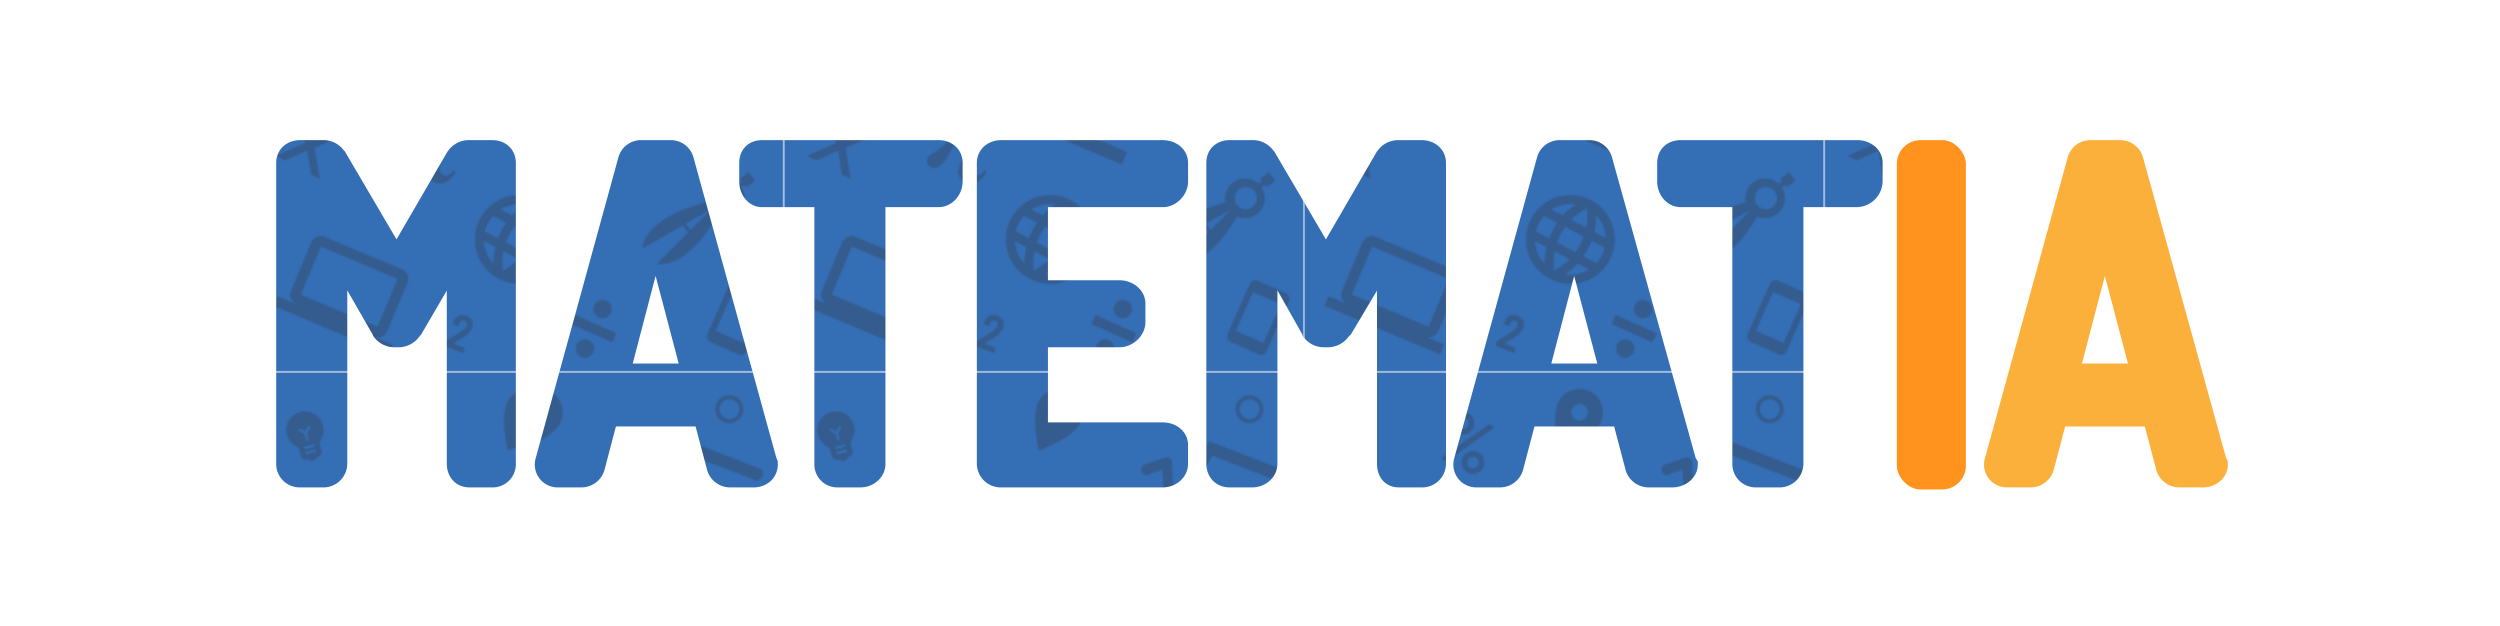 <svg id="8c758f41-d432-44b2-9e30-a6f04ec8d99b" data-name="85503825-e6e6-44d3-b734-e4e2be02e176" xmlns="http://www.w3.org/2000/svg" xmlns:xlink="http://www.w3.org/1999/xlink" viewBox="0 0 1231 308"><defs><style>.d3cbd0ea-3870-4798-810c-16514e4f8cd1{fill:none;}.da3f98e6-c14a-4780-90f2-f28a0a77269c{fill:#346eb5;}.\37 98932e2-eae5-45c7-ac6f-a952372b0ff3,.cefcd93e-7d67-4400-8dfa-c3d08ad82b7b{opacity:0.3;mix-blend-mode:multiply;}.cefcd93e-7d67-4400-8dfa-c3d08ad82b7b,.d56f0300-3390-43cf-a9f4-7b66528c573e{fill:#333;}.\35 4ef7ab6-2ed4-4cc7-aae5-de55c991ba83{fill:#fff;}.c1e35056-3470-4897-8105-f124e530dd45{fill:url(#3cd86cae-beae-4cad-ab18-64835fd2d54f);}.\36 1c46bdf-bb97-45dd-850c-3cccf70526cb{fill:url(#debaa5eb-410f-464a-a452-1cc698585f25);}.\32 020efc3-e846-424f-92b1-6e307bd0542e{fill:#ff931e;}.\32 ffffb9a-3934-4a8b-887b-9c15a1b26eb5{fill:#fbb03b;}</style><pattern id="3cd86cae-beae-4cad-ab18-64835fd2d54f" data-name="New Pattern Swatch 2" width="336.29" height="336.29" patternTransform="translate(124.89 183.52) scale(0.76)" patternUnits="userSpaceOnUse" viewBox="0 0 336.29 336.29"><rect class="d3cbd0ea-3870-4798-810c-16514e4f8cd1" width="336.29" height="336.29"/><rect class="da3f98e6-c14a-4780-90f2-f28a0a77269c" width="336.29" height="336.29"/><g class="798932e2-eae5-45c7-ac6f-a952372b0ff3"><path class="d56f0300-3390-43cf-a9f4-7b66528c573e" d="M192.19,120.61l-15.2-7a0.38,0.38,0,0,1-.21-0.57l7.11-15.5a1,1,0,0,0-.53-1.42l-3.8-1.74a1,1,0,0,0-1.42.53L171,110.43a0.38,0.38,0,0,1-.57.21l-15.2-7a1,1,0,0,0-1.42.53l-1.7,3.7a1,1,0,0,0,.53,1.42l15.2,7a0.38,0.38,0,0,1,.21.57L161.15,132a1,1,0,0,0,.53,1.42l3.8,1.74a1,1,0,0,0,1.42-.53l6.93-15.11a0.38,0.38,0,0,1,.57-0.21l15.2,7a1,1,0,0,0,1.42-.53l1.7-3.7A1,1,0,0,0,192.19,120.61Z"/></g><path class="cefcd93e-7d67-4400-8dfa-c3d08ad82b7b" d="M141.47,303.44a6.17,6.17,0,0,0-3.54-3.33,6.27,6.27,0,0,0-4.78-.15,6,6,0,0,0-3.36,3.36l-0.47,1.15A1.1,1.1,0,0,0,130,306l1.47,0.6a1.1,1.1,0,0,0,1.49-.63l0.4-1a2.69,2.69,0,0,1,1.33-1.58,2.22,2.22,0,0,1,1.87,0,2.36,2.36,0,0,1,1.41,1.33,2.72,2.72,0,0,1-.11,2.09c-0.46,1.14-1.82,2.45-4,3.91-3.29,2.11-6.28,4-8.91,5.59l-0.08.06a1.64,1.64,0,0,0-.52.67l-0.51,1.25a1.1,1.1,0,0,0,.63,1.49l10.08,4.11a1.21,1.21,0,0,0,.55.09,1.11,1.11,0,0,0,.94-0.72l0.49-1.19a1.11,1.11,0,0,0-.63-1.49L129.39,318c3.12-1.92,5.46-3.38,7-4.36,2.64-1.74,4.29-3.49,5-5.32A6.13,6.13,0,0,0,141.47,303.44Z"/><g class="798932e2-eae5-45c7-ac6f-a952372b0ff3"><path class="d56f0300-3390-43cf-a9f4-7b66528c573e" d="M15.65,197l4.15,2.22a1.3,1.3,0,0,0,1.09.07l13.49-6.11a0.3,0.3,0,0,1,.44.23l2.38,14.62a1.3,1.3,0,0,0,.66.86l4,2.15q0.66,0.35.84,0a0.84,0.84,0,0,0,0-.42l-3.3-19a0.46,0.46,0,0,1,.18-0.34l17.67-7.79a0.43,0.43,0,0,0,.33-0.44,0.79,0.79,0,0,0-.48-0.51L53,180.33a1.3,1.3,0,0,0-1.09-.07l-13.39,6.1a0.4,0.4,0,0,1-.25-0.06,0.4,0.4,0,0,1-.19-0.17l-2.41-14.56a1.31,1.31,0,0,0-.66-0.86l-4.08-2.19q-0.66-.35-0.84,0a0.82,0.82,0,0,0,0,.42l3.3,19a0.26,0.26,0,0,1-.18.34l-17.67,7.79a0.43,0.43,0,0,0-.33.44A0.78,0.78,0,0,0,15.65,197Z"/></g><g class="798932e2-eae5-45c7-ac6f-a952372b0ff3"><path class="d56f0300-3390-43cf-a9f4-7b66528c573e" d="M183.4,187.2l33.88,14.36a1.24,1.24,0,0,0,1.84-.74l2.3-5.43a1.24,1.24,0,0,0-.74-1.84L186.8,179.18a1.24,1.24,0,0,0-1.84.74l-2.3,5.43A1.24,1.24,0,0,0,183.4,187.2Z"/></g><g class="798932e2-eae5-45c7-ac6f-a952372b0ff3"><path class="d56f0300-3390-43cf-a9f4-7b66528c573e" d="M199.82,305.89l24.62,11a0.91,0.91,0,0,0,1.36-.52l1.76-3.95a0.91,0.91,0,0,0-.52-1.36l-24.62-11a0.91,0.91,0,0,0-1.36.52l-1.76,3.95A0.91,0.91,0,0,0,199.82,305.89Z"/><circle class="d56f0300-3390-43cf-a9f4-7b66528c573e" cx="219.12" cy="295.79" r="5.9" transform="translate(-101.64 115.19) rotate(-24.09)"/><circle class="d56f0300-3390-43cf-a9f4-7b66528c573e" cx="207.67" cy="321.38" r="5.9" transform="translate(-113.08 112.74) rotate(-24.09)"/></g><path class="cefcd93e-7d67-4400-8dfa-c3d08ad82b7b" d="M242.61,56.46L232.48,59.8s-3.85,4.66,1.83,6.7l10.39-4,2.13,28.75s0.88,5.07,4.94,1.91,25.35-39.42,25.35-39.42l42,16.25s6-2.42,2.87-7.41L275,44.39,252.24,81.33l-1.33-23.44A3.23,3.23,0,0,0,246.6,55Z"/><path class="cefcd93e-7d67-4400-8dfa-c3d08ad82b7b" d="M29.15,136l33-55.88,48.72,36.68Zm37-40L46.8,124l43.29-10.75Z"/><g class="798932e2-eae5-45c7-ac6f-a952372b0ff3"><path class="d56f0300-3390-43cf-a9f4-7b66528c573e" d="M306.06,234.18a12.8,12.8,0,1,1,2.37-18A12.8,12.8,0,0,1,306.06,234.18Zm-2.88-4.58A7.25,7.25,0,1,0,293,228.25,7.25,7.25,0,0,0,303.18,229.6Z"/><polygon class="d56f0300-3390-43cf-a9f4-7b66528c573e" points="308.61 217.11 306.86 214.83 311.77 211.07 313.51 213.35 308.61 217.11"/><path class="d56f0300-3390-43cf-a9f4-7b66528c573e" d="M288.11,231.81L245,256.4s-0.86-18.53,40.79-29.87Z"/><path class="d56f0300-3390-43cf-a9f4-7b66528c573e" d="M289.42,231.1l-35,35.23s17.67,5.64,39.45-31.63Z"/><polygon class="d56f0300-3390-43cf-a9f4-7b66528c573e" points="276 248.22 269.15 239.29 270.9 237.94 277.75 246.88 276 248.22"/><polygon class="d56f0300-3390-43cf-a9f4-7b66528c573e" points="312.32 216.89 308.11 211.4 313.72 207.11 317.93 212.6 312.32 216.89"/></g><path class="cefcd93e-7d67-4400-8dfa-c3d08ad82b7b" d="M197.56,264a28.72,28.72,0,1,1-12.13-38.78A28.74,28.74,0,0,1,197.56,264Zm-8.77-29.11a44.94,44.94,0,0,1-1.24,10.9l7.5,3.93A23.06,23.06,0,0,0,188.79,234.9ZM172.59,238l9.72,5.09a40.46,40.46,0,0,0,.42-12.62A40.46,40.46,0,0,0,172.59,238Zm-14.23,12a41.23,41.23,0,0,1,5.33-10.17l-8.6-4.51a22.47,22.47,0,0,0-5.33,10.17Zm-2.91,16.5a44.94,44.94,0,0,1,1.24-10.9l-7.5-3.93A22.94,22.94,0,0,0,155.45,266.46ZM175.61,228a22.94,22.94,0,0,0-15.76,3.28l7.5,3.93A44.94,44.94,0,0,1,175.61,228Zm-4,35.41-9.72-5.09a40.46,40.46,0,0,0-.42,12.62A40.46,40.46,0,0,0,171.64,263.4Zm6.83-9.39a41.89,41.89,0,0,0,2.26-5.3l-11.9-6.24a36.13,36.13,0,0,0-5.33,10.17l11.9,6.24A42.26,42.26,0,0,0,178.48,254Zm5.91,16.07-7.5-3.93a44.94,44.94,0,0,1-8.26,7.22A23.06,23.06,0,0,0,184.39,270.08Zm4.75-4a22.47,22.47,0,0,0,5.33-10.17l-8.6-4.51a41.23,41.23,0,0,1-5.33,10.17Z"/><path class="cefcd93e-7d67-4400-8dfa-c3d08ad82b7b" d="M326.66,290.61l-14.38,32.47a4,4,0,0,1-5.2,2l-18-8a3.94,3.94,0,0,1-2-5.2l14.38-32.47a3.94,3.94,0,0,1,5.19-2l18,8A3.94,3.94,0,0,1,326.66,290.61Zm-5.2,2-18-8-11.18,25.25,18,8Z"/><path class="cefcd93e-7d67-4400-8dfa-c3d08ad82b7b" d="M90.13,318.75L87.52,325,12.84,293.65l2.61-6.22,12.45,5.22a6.77,6.77,0,0,1-3.61-8.83L37.34,252.7a6.77,6.77,0,0,1,8.83-3.61L96,270a6.77,6.77,0,0,1,3.61,8.83l-13.08,31.1a6.74,6.74,0,0,1-8.8,3.63ZM30.51,286.42l49.79,20.88,13.05-31.12L43.56,255.31Z"/><g class="798932e2-eae5-45c7-ac6f-a952372b0ff3"><path class="d56f0300-3390-43cf-a9f4-7b66528c573e" d="M298,141.89l-17.36,37.49a6.64,6.64,0,0,1-8.7,3.56l-23.21-10.75a6.64,6.64,0,0,1-2.91-8.93l17.36-37.49a6.64,6.64,0,0,1,8.7-3.56L295.1,133A6.64,6.64,0,0,1,298,141.89Zm-30.9,31.22-7.74-3.58-1,2.08,7.74,3.58Zm27.52-32.78-28-13-15.43,33.32,28,13Z"/></g><path class="cefcd93e-7d67-4400-8dfa-c3d08ad82b7b" d="M191.38,32.86c-5.39,10-26.66,17.55-26.66,17.55s-5.36-21.93,0-31.92A15.13,15.13,0,0,1,191.38,32.86Zm-8.56-4.62a5.4,5.4,0,1,0-7.32,2.19A5.41,5.41,0,0,0,182.82,28.24Z"/><g class="798932e2-eae5-45c7-ac6f-a952372b0ff3"><path class="d56f0300-3390-43cf-a9f4-7b66528c573e" d="M44.84,34a12,12,0,0,1-1.57,9.75,3.34,3.34,0,0,0-.41,2.71l1,3.84a3.45,3.45,0,0,1-2.42,4.22L41,54.6a3.41,3.41,0,0,1-5.71,1.55l-0.47.13a3.45,3.45,0,0,1-4.22-2.42l-1-3.84a3.35,3.35,0,0,0-1.76-2.14,12,12,0,0,1,0-21.53,11.56,11.56,0,0,1,2.26-.86A12,12,0,0,1,44.84,34ZM40.13,49.5l-6.64,1.8L33.94,53l6.64-1.8Zm-0.9-3.32L32.59,48,33,49.64l6.64-1.8ZM36.9,35.38l-1.5-.86-2,3.42L30,36l-0.86,1.5L33,39.68,34.18,44l1.66-.45-1.17-4.3Z"/></g><g class="798932e2-eae5-45c7-ac6f-a952372b0ff3"><path class="d56f0300-3390-43cf-a9f4-7b66528c573e" d="M116.3,57.61a7.13,7.13,0,0,1-.71,3.71,7.34,7.34,0,0,1-2.5,2.91,7.26,7.26,0,0,1-3.56,1.25l-0.56,0a7.13,7.13,0,0,1-3.15-.73,7.25,7.25,0,0,1-4.1-6.07,7.33,7.33,0,0,1,.74-3.76,7.12,7.12,0,0,1,2.48-2.85,7.32,7.32,0,0,1,3.55-1.22,7.21,7.21,0,0,1,3.75.73,7.14,7.14,0,0,1,2.85,2.48h0A7.33,7.33,0,0,1,116.3,57.61Zm-4,2.11h0a3.61,3.61,0,0,0,.22-2.85,3.45,3.45,0,0,0-1.85-2.09,3.62,3.62,0,0,0-1.6-.39,3.69,3.69,0,0,0-1.21.21,3.57,3.57,0,0,0-2.13,1.92,3.75,3.75,0,0,0-.24,2.92,3.46,3.46,0,0,0,1.88,2.12,3.37,3.37,0,0,0,2.79.13A3.77,3.77,0,0,0,112.31,59.72Z"/><path class="d56f0300-3390-43cf-a9f4-7b66528c573e" d="M95.23,33.23a7.42,7.42,0,0,1,3.23-6.64A7.32,7.32,0,0,1,102,25.37a7.22,7.22,0,0,1,3.75.73,7.13,7.13,0,0,1,2.85,2.48,7.33,7.33,0,0,1,1.22,3.55,7.42,7.42,0,0,1-3.23,6.64A7.31,7.31,0,0,1,103.05,40l-0.56,0a7.12,7.12,0,0,1-3.15-.73,7.21,7.21,0,0,1-2.89-2.5A7.3,7.3,0,0,1,95.23,33.23ZM99,33.93a3.54,3.54,0,0,0,1.86,2.15,3.41,3.41,0,0,0,2.79.15A3.94,3.94,0,0,0,106,31.4a3.42,3.42,0,0,0-1.84-2.11,3.58,3.58,0,0,0-1.58-.39A3.75,3.75,0,0,0,99.24,31h0A3.72,3.72,0,0,0,99,33.93Z"/><path class="d56f0300-3390-43cf-a9f4-7b66528c573e" d="M122.28,35.14a1.15,1.15,0,0,0-.66-0.85l-1.33-.65a1.3,1.3,0,0,0-1.44.13L89.64,54.53a1.09,1.09,0,0,0-.51,1.09,1.15,1.15,0,0,0,.66.86l1.33,0.65a1.48,1.48,0,0,0,.65.16A1.24,1.24,0,0,0,92.55,57l29.22-20.76A1.09,1.09,0,0,0,122.28,35.14Z"/></g><path class="cefcd93e-7d67-4400-8dfa-c3d08ad82b7b" d="M310.22,23.65a9,9,0,1,1-9-9A9,9,0,0,1,310.22,23.65Zm-2.51,0a6.45,6.45,0,1,0-6.45,6.45A6.45,6.45,0,0,0,307.71,23.65Z"/><g id="8b9113fe-24ee-499a-be02-6fb91fcb5967" data-name="O2GW8N" class="798932e2-eae5-45c7-ac6f-a952372b0ff3"><path class="d56f0300-3390-43cf-a9f4-7b66528c573e" d="M125.39,179.83L117,176.16l-2.34,4.26c-2.92,5.28-5.79,10.6-8.79,15.84a22.72,22.72,0,0,1-5.47,6.91,4.93,4.93,0,0,1-7.85-2A4.38,4.38,0,0,1,94.21,196c1.73-1.15,3.57-2.15,5.3-3.31a31.33,31.33,0,0,0,9.21-9.64c1.56-2.5,2.88-5.16,4.31-7.74,0.25-.45.27-0.8-0.31-1a39.36,39.36,0,0,0-3.72-1.47,7.61,7.61,0,0,0-7,1.59c-0.19.15-.39,0.31-0.59,0.45-1.1.78-1.1,0.78-2.4-.11,2-1.94,3.95-3.9,6-5.76a6,6,0,0,1,5-1.45,14.19,14.19,0,0,1,3.28.66c4,1.47,7.94,2.94,11.83,4.59,5.48,2.31,10.89,4.78,16.33,7.18,0.25,0.11.49,0.25,0.83,0.41l-2.52,5.79-9.06-3.95c-0.64,1.3-1.2,2.55-1.84,3.74-2,3.79-4.18,7.51-6.09,11.35a27.62,27.62,0,0,0-2.32,6.37,4.49,4.49,0,0,0,6.13,5.16,9.72,9.72,0,0,0,2.49-2.15,4,4,0,0,0,.52-0.81L131,206.5c-0.5.82-.93,1.64-1.45,2.38a13.77,13.77,0,0,1-5.09,4.56,8.19,8.19,0,0,1-9.32-1.24,7.33,7.33,0,0,1-2-8.59,68.23,68.23,0,0,1,3.79-8c2.64-5,5.4-9.89,8.11-14.83C125.12,180.51,125.23,180.21,125.39,179.83Z"/></g></pattern><pattern id="debaa5eb-410f-464a-a452-1cc698585f25" data-name="New Pattern Swatch 2" width="336.29" height="336.29" patternTransform="translate(130.21 183.52) scale(0.76)" patternUnits="userSpaceOnUse" viewBox="0 0 336.29 336.29"><rect class="d3cbd0ea-3870-4798-810c-16514e4f8cd1" width="336.29" height="336.29"/><rect class="da3f98e6-c14a-4780-90f2-f28a0a77269c" width="336.29" height="336.29"/><g class="798932e2-eae5-45c7-ac6f-a952372b0ff3"><path class="d56f0300-3390-43cf-a9f4-7b66528c573e" d="M192.19,120.61l-15.2-7a0.38,0.38,0,0,1-.21-0.57l7.11-15.5a1,1,0,0,0-.53-1.42l-3.8-1.74a1,1,0,0,0-1.42.53L171,110.43a0.38,0.38,0,0,1-.57.21l-15.2-7a1,1,0,0,0-1.42.53l-1.7,3.7a1,1,0,0,0,.53,1.42l15.2,7a0.38,0.38,0,0,1,.21.57L161.15,132a1,1,0,0,0,.53,1.42l3.8,1.74a1,1,0,0,0,1.42-.53l6.93-15.11a0.38,0.38,0,0,1,.57-0.21l15.2,7a1,1,0,0,0,1.42-.53l1.7-3.7A1,1,0,0,0,192.19,120.61Z"/></g><path class="cefcd93e-7d67-4400-8dfa-c3d08ad82b7b" d="M141.47,303.44a6.17,6.17,0,0,0-3.54-3.33,6.27,6.27,0,0,0-4.78-.15,6,6,0,0,0-3.36,3.36l-0.47,1.15A1.1,1.1,0,0,0,130,306l1.47,0.6a1.1,1.1,0,0,0,1.49-.63l0.4-1a2.69,2.69,0,0,1,1.33-1.58,2.22,2.22,0,0,1,1.87,0,2.36,2.36,0,0,1,1.41,1.33,2.72,2.72,0,0,1-.11,2.09c-0.46,1.14-1.82,2.45-4,3.91-3.29,2.11-6.28,4-8.91,5.59l-0.08.06a1.64,1.64,0,0,0-.52.67l-0.51,1.25a1.1,1.1,0,0,0,.63,1.49l10.08,4.11a1.21,1.21,0,0,0,.55.09,1.11,1.11,0,0,0,.94-0.72l0.49-1.19a1.11,1.11,0,0,0-.63-1.49L129.39,318c3.12-1.92,5.46-3.38,7-4.36,2.64-1.74,4.29-3.49,5-5.32A6.13,6.13,0,0,0,141.47,303.44Z"/><g class="798932e2-eae5-45c7-ac6f-a952372b0ff3"><path class="d56f0300-3390-43cf-a9f4-7b66528c573e" d="M15.65,197l4.15,2.22a1.3,1.3,0,0,0,1.09.07l13.49-6.11a0.3,0.3,0,0,1,.44.23l2.38,14.62a1.3,1.3,0,0,0,.66.86l4,2.15q0.66,0.35.84,0a0.84,0.84,0,0,0,0-.42l-3.3-19a0.46,0.46,0,0,1,.18-0.34l17.67-7.79a0.43,0.43,0,0,0,.33-0.44,0.79,0.79,0,0,0-.48-0.51L53,180.33a1.3,1.3,0,0,0-1.09-.07l-13.39,6.1a0.4,0.4,0,0,1-.25-0.06,0.4,0.4,0,0,1-.19-0.17l-2.41-14.56a1.31,1.31,0,0,0-.66-0.86l-4.08-2.19q-0.66-.35-0.84,0a0.82,0.82,0,0,0,0,.42l3.3,19a0.26,0.26,0,0,1-.18.34l-17.67,7.79a0.43,0.43,0,0,0-.33.44A0.78,0.78,0,0,0,15.65,197Z"/></g><g class="798932e2-eae5-45c7-ac6f-a952372b0ff3"><path class="d56f0300-3390-43cf-a9f4-7b66528c573e" d="M183.4,187.2l33.88,14.36a1.24,1.24,0,0,0,1.84-.74l2.3-5.43a1.24,1.24,0,0,0-.74-1.84L186.8,179.18a1.24,1.24,0,0,0-1.84.74l-2.3,5.43A1.24,1.24,0,0,0,183.4,187.2Z"/></g><g class="798932e2-eae5-45c7-ac6f-a952372b0ff3"><path class="d56f0300-3390-43cf-a9f4-7b66528c573e" d="M199.82,305.89l24.62,11a0.91,0.91,0,0,0,1.36-.52l1.76-3.95a0.91,0.91,0,0,0-.52-1.36l-24.62-11a0.91,0.91,0,0,0-1.36.52l-1.76,3.95A0.91,0.91,0,0,0,199.82,305.89Z"/><circle class="d56f0300-3390-43cf-a9f4-7b66528c573e" cx="219.12" cy="295.79" r="5.9" transform="translate(-101.64 115.19) rotate(-24.09)"/><circle class="d56f0300-3390-43cf-a9f4-7b66528c573e" cx="207.67" cy="321.38" r="5.9" transform="translate(-113.08 112.74) rotate(-24.09)"/></g><path class="cefcd93e-7d67-4400-8dfa-c3d08ad82b7b" d="M242.61,56.46L232.48,59.8s-3.85,4.66,1.83,6.7l10.39-4,2.13,28.75s0.88,5.07,4.94,1.91,25.35-39.42,25.35-39.42l42,16.25s6-2.42,2.87-7.41L275,44.39,252.24,81.33l-1.33-23.44A3.23,3.23,0,0,0,246.6,55Z"/><path class="cefcd93e-7d67-4400-8dfa-c3d08ad82b7b" d="M29.15,136l33-55.88,48.72,36.68Zm37-40L46.8,124l43.29-10.75Z"/><g class="798932e2-eae5-45c7-ac6f-a952372b0ff3"><path class="d56f0300-3390-43cf-a9f4-7b66528c573e" d="M306.06,234.18a12.8,12.8,0,1,1,2.37-18A12.8,12.8,0,0,1,306.06,234.18Zm-2.88-4.58A7.25,7.25,0,1,0,293,228.25,7.25,7.25,0,0,0,303.18,229.6Z"/><polygon class="d56f0300-3390-43cf-a9f4-7b66528c573e" points="308.61 217.11 306.86 214.83 311.77 211.07 313.51 213.35 308.61 217.11"/><path class="d56f0300-3390-43cf-a9f4-7b66528c573e" d="M288.11,231.81L245,256.4s-0.86-18.53,40.79-29.87Z"/><path class="d56f0300-3390-43cf-a9f4-7b66528c573e" d="M289.42,231.1l-35,35.23s17.67,5.64,39.45-31.63Z"/><polygon class="d56f0300-3390-43cf-a9f4-7b66528c573e" points="276 248.22 269.15 239.29 270.9 237.94 277.75 246.88 276 248.22"/><polygon class="d56f0300-3390-43cf-a9f4-7b66528c573e" points="312.32 216.89 308.11 211.4 313.72 207.11 317.93 212.6 312.32 216.89"/></g><path class="cefcd93e-7d67-4400-8dfa-c3d08ad82b7b" d="M197.56,264a28.72,28.72,0,1,1-12.13-38.78A28.74,28.74,0,0,1,197.56,264Zm-8.77-29.11a44.94,44.94,0,0,1-1.24,10.9l7.5,3.93A23.06,23.06,0,0,0,188.79,234.9ZM172.59,238l9.72,5.09a40.46,40.46,0,0,0,.42-12.62A40.46,40.46,0,0,0,172.59,238Zm-14.23,12a41.23,41.23,0,0,1,5.33-10.17l-8.6-4.51a22.47,22.47,0,0,0-5.33,10.17Zm-2.91,16.5a44.94,44.94,0,0,1,1.24-10.9l-7.5-3.93A22.94,22.94,0,0,0,155.45,266.46ZM175.61,228a22.94,22.94,0,0,0-15.76,3.28l7.5,3.93A44.94,44.94,0,0,1,175.61,228Zm-4,35.41-9.72-5.09a40.46,40.46,0,0,0-.42,12.62A40.46,40.46,0,0,0,171.64,263.4Zm6.83-9.39a41.89,41.89,0,0,0,2.26-5.3l-11.9-6.24a36.13,36.13,0,0,0-5.33,10.17l11.9,6.24A42.26,42.26,0,0,0,178.48,254Zm5.91,16.07-7.5-3.93a44.94,44.94,0,0,1-8.26,7.22A23.06,23.06,0,0,0,184.39,270.08Zm4.75-4a22.47,22.47,0,0,0,5.33-10.17l-8.6-4.51a41.23,41.23,0,0,1-5.33,10.17Z"/><path class="cefcd93e-7d67-4400-8dfa-c3d08ad82b7b" d="M326.66,290.61l-14.38,32.47a4,4,0,0,1-5.2,2l-18-8a3.94,3.94,0,0,1-2-5.2l14.38-32.47a3.94,3.94,0,0,1,5.19-2l18,8A3.94,3.94,0,0,1,326.66,290.61Zm-5.2,2-18-8-11.18,25.25,18,8Z"/><path class="cefcd93e-7d67-4400-8dfa-c3d08ad82b7b" d="M90.13,318.75L87.52,325,12.84,293.65l2.61-6.22,12.45,5.22a6.77,6.77,0,0,1-3.61-8.83L37.34,252.7a6.77,6.77,0,0,1,8.83-3.61L96,270a6.77,6.77,0,0,1,3.61,8.83l-13.08,31.1a6.74,6.74,0,0,1-8.8,3.63ZM30.51,286.42l49.79,20.88,13.05-31.12L43.56,255.31Z"/><g class="798932e2-eae5-45c7-ac6f-a952372b0ff3"><path class="d56f0300-3390-43cf-a9f4-7b66528c573e" d="M298,141.89l-17.36,37.49a6.64,6.64,0,0,1-8.7,3.56l-23.21-10.75a6.64,6.64,0,0,1-2.91-8.93l17.36-37.49a6.64,6.64,0,0,1,8.7-3.56L295.1,133A6.64,6.64,0,0,1,298,141.89Zm-30.9,31.22-7.74-3.58-1,2.08,7.74,3.58Zm27.52-32.78-28-13-15.43,33.32,28,13Z"/></g><path class="cefcd93e-7d67-4400-8dfa-c3d08ad82b7b" d="M191.38,32.86c-5.39,10-26.66,17.55-26.66,17.55s-5.36-21.93,0-31.92A15.13,15.13,0,0,1,191.38,32.86Zm-8.56-4.62a5.4,5.4,0,1,0-7.32,2.19A5.41,5.41,0,0,0,182.82,28.24Z"/><g class="798932e2-eae5-45c7-ac6f-a952372b0ff3"><path class="d56f0300-3390-43cf-a9f4-7b66528c573e" d="M44.84,34a12,12,0,0,1-1.57,9.75,3.34,3.34,0,0,0-.41,2.71l1,3.84a3.45,3.45,0,0,1-2.42,4.22L41,54.6a3.41,3.41,0,0,1-5.71,1.55l-0.47.13a3.45,3.45,0,0,1-4.22-2.42l-1-3.84a3.35,3.35,0,0,0-1.76-2.14,12,12,0,0,1,0-21.53,11.56,11.56,0,0,1,2.26-.86A12,12,0,0,1,44.84,34ZM40.13,49.5l-6.64,1.8L33.94,53l6.64-1.8Zm-0.9-3.32L32.59,48,33,49.64l6.64-1.8ZM36.9,35.38l-1.5-.86-2,3.42L30,36l-0.86,1.5L33,39.68,34.18,44l1.66-.45-1.17-4.3Z"/></g><g class="798932e2-eae5-45c7-ac6f-a952372b0ff3"><path class="d56f0300-3390-43cf-a9f4-7b66528c573e" d="M116.3,57.61a7.13,7.13,0,0,1-.71,3.71,7.34,7.34,0,0,1-2.5,2.91,7.26,7.26,0,0,1-3.56,1.25l-0.56,0a7.13,7.13,0,0,1-3.15-.73,7.25,7.25,0,0,1-4.1-6.07,7.33,7.33,0,0,1,.74-3.76,7.12,7.12,0,0,1,2.48-2.85,7.32,7.32,0,0,1,3.55-1.22,7.21,7.21,0,0,1,3.75.73,7.14,7.14,0,0,1,2.85,2.48h0A7.33,7.33,0,0,1,116.3,57.61Zm-4,2.11h0a3.61,3.61,0,0,0,.22-2.85,3.45,3.45,0,0,0-1.85-2.09,3.62,3.62,0,0,0-1.6-.39,3.69,3.69,0,0,0-1.21.21,3.57,3.57,0,0,0-2.13,1.92,3.75,3.75,0,0,0-.24,2.92,3.46,3.46,0,0,0,1.88,2.12,3.37,3.37,0,0,0,2.79.13A3.77,3.77,0,0,0,112.31,59.72Z"/><path class="d56f0300-3390-43cf-a9f4-7b66528c573e" d="M95.23,33.23a7.42,7.42,0,0,1,3.23-6.64A7.32,7.32,0,0,1,102,25.37a7.22,7.22,0,0,1,3.75.73,7.13,7.13,0,0,1,2.85,2.48,7.33,7.33,0,0,1,1.22,3.55,7.42,7.42,0,0,1-3.23,6.64A7.31,7.31,0,0,1,103.05,40l-0.56,0a7.12,7.12,0,0,1-3.15-.73,7.21,7.21,0,0,1-2.89-2.5A7.3,7.3,0,0,1,95.23,33.23ZM99,33.93a3.54,3.54,0,0,0,1.86,2.15,3.41,3.41,0,0,0,2.79.15A3.94,3.94,0,0,0,106,31.4a3.42,3.42,0,0,0-1.84-2.11,3.58,3.58,0,0,0-1.58-.39A3.75,3.75,0,0,0,99.24,31h0A3.72,3.72,0,0,0,99,33.93Z"/><path class="d56f0300-3390-43cf-a9f4-7b66528c573e" d="M122.28,35.14a1.15,1.15,0,0,0-.66-0.85l-1.33-.65a1.3,1.3,0,0,0-1.44.13L89.64,54.53a1.09,1.09,0,0,0-.51,1.09,1.15,1.15,0,0,0,.66.86l1.33,0.65a1.48,1.48,0,0,0,.65.16A1.24,1.24,0,0,0,92.55,57l29.22-20.76A1.09,1.09,0,0,0,122.28,35.14Z"/></g><path class="cefcd93e-7d67-4400-8dfa-c3d08ad82b7b" d="M310.22,23.65a9,9,0,1,1-9-9A9,9,0,0,1,310.22,23.65Zm-2.51,0a6.45,6.45,0,1,0-6.45,6.45A6.45,6.45,0,0,0,307.71,23.65Z"/><g id="4bc1dcec-750d-4d82-b627-5301ebea0238" data-name="O2GW8N" class="798932e2-eae5-45c7-ac6f-a952372b0ff3"><path class="d56f0300-3390-43cf-a9f4-7b66528c573e" d="M125.39,179.83L117,176.16l-2.34,4.26c-2.92,5.28-5.79,10.6-8.79,15.84a22.72,22.72,0,0,1-5.47,6.91,4.93,4.93,0,0,1-7.85-2A4.38,4.38,0,0,1,94.21,196c1.73-1.15,3.57-2.15,5.3-3.31a31.33,31.33,0,0,0,9.21-9.64c1.56-2.5,2.88-5.16,4.31-7.74,0.25-.45.27-0.8-0.31-1a39.36,39.36,0,0,0-3.72-1.47,7.61,7.61,0,0,0-7,1.59c-0.19.15-.39,0.31-0.59,0.45-1.1.78-1.1,0.78-2.4-.11,2-1.94,3.95-3.9,6-5.76a6,6,0,0,1,5-1.45,14.19,14.19,0,0,1,3.28.66c4,1.47,7.94,2.94,11.83,4.59,5.48,2.31,10.89,4.78,16.33,7.18,0.25,0.11.49,0.25,0.83,0.41l-2.52,5.79-9.06-3.95c-0.64,1.3-1.2,2.55-1.84,3.74-2,3.79-4.18,7.51-6.09,11.35a27.62,27.62,0,0,0-2.32,6.37,4.49,4.49,0,0,0,6.13,5.16,9.72,9.72,0,0,0,2.49-2.15,4,4,0,0,0,.52-0.81L131,206.5c-0.5.82-.93,1.64-1.45,2.38a13.77,13.77,0,0,1-5.09,4.56,8.19,8.19,0,0,1-9.32-1.24,7.33,7.33,0,0,1-2-8.59,68.23,68.23,0,0,1,3.79-8c2.64-5,5.4-9.89,8.11-14.83C125.12,180.51,125.23,180.21,125.39,179.83Z"/></g></pattern></defs><title>Logo_Matematia</title><path class="54ef7ab6-2ed4-4cc7-aae5-de55c991ba83" d="M1122.18,214.9l-40-145.49c-5.26-20.22-23.24-26.23-44.29-26.23h-13.94a45.61,45.61,0,0,0-30.42,11.48,5.69,5.69,0,0,1-7.57,0,45.7,45.7,0,0,0-30.61-11.47H944.23a46.87,46.87,0,0,0-15.46,2.59,46.89,46.89,0,0,0-15.46-2.59H826.42A46.17,46.17,0,0,0,803.68,49a45.85,45.85,0,0,0-22.55-5.87H767.19A45.6,45.6,0,0,0,736.36,55a5,5,0,0,1-6.78,0,45.13,45.13,0,0,0-30.77-11.82H687.49A45.84,45.84,0,0,0,656.23,55.3a6.9,6.9,0,0,1-9.35,0,45.85,45.85,0,0,0-31.25-12.13H604.3a46.86,46.86,0,0,0-16.45,2.94,46.62,46.62,0,0,0-16.43-2.94H491.93a46.87,46.87,0,0,0-15.47,2.63A46.15,46.15,0,0,0,461,43.17H374.12A46.67,46.67,0,0,0,353.46,48a4.6,4.6,0,0,1-4.1,0,45.91,45.91,0,0,0-20.54-4.81H314.89a45.59,45.59,0,0,0-31.47,12.44,3.94,3.94,0,0,1-5.43,0,45.27,45.27,0,0,0-31.48-12.42H235.19A46.52,46.52,0,0,0,203.9,55.38a6.85,6.85,0,0,1-9.27,0,45.85,45.85,0,0,0-31.31-12.18H152c-25.53,0-45.53,12-45.53,37.43V228.69c0,25.32,20,36.14,45.53,36.14h11.11a45.18,45.18,0,0,0,30.3-11.38,8.68,8.68,0,0,1,11.6,0,45.39,45.39,0,0,0,30.4,11.39h11.11a47,47,0,0,0,13.53-2,47.11,47.11,0,0,0,13.69,2h11.32a45.69,45.69,0,0,0,32.2-13.08,6.41,6.41,0,0,1,9,0,45.66,45.66,0,0,0,32.18,13.07H370a46.63,46.63,0,0,0,20.66-4.75,46.85,46.85,0,0,0,20.71,4.75h11.11a46.06,46.06,0,0,0,30.25-11,6.92,6.92,0,0,1,9,0,46,46,0,0,0,30.24,11h79.48a47.36,47.36,0,0,0,16.46-2.92,47.1,47.1,0,0,0,16.42,2.92h11.11a46.44,46.44,0,0,0,28-9.16,13.84,13.84,0,0,1,16.58,0,45.75,45.75,0,0,0,27.71,9.12h11.11a46.76,46.76,0,0,0,13.51-2,47.11,47.11,0,0,0,13.71,2h11.32a45.79,45.79,0,0,0,28.81-10.06,12.57,12.57,0,0,1,15.78,0,45.76,45.76,0,0,0,28.8,10.06h11.54a46.93,46.93,0,0,0,17.07-3.17,9.84,9.84,0,0,1,7.14,0,47.37,47.37,0,0,0,17.17,3.17h11.11A45.89,45.89,0,0,0,905,253.77a6.77,6.77,0,0,1,8.89,0,46.21,46.21,0,0,0,30.36,11.06h11.11a47.46,47.46,0,0,0,13.68-2,47.1,47.1,0,0,0,13.76,2H994.1a45.74,45.74,0,0,0,30.52-11.51,9.32,9.32,0,0,1,12.35,0,45.71,45.71,0,0,0,30.51,11.51H1079c25.51,0,45.5-10.71,45.5-35.88A43.31,43.31,0,0,0,1122.18,214.9Z"/><path class="c1e35056-3470-4897-8105-f124e530dd45" d="M242.33,69H231a12.45,12.45,0,0,0-10.34,5.28l-0.26.26-25.16,43.34L169.73,74.43l-0.25-.15A12.48,12.48,0,0,0,159.15,69H147.82C141.16,69,136,73.58,136,80.24V228.32A11.54,11.54,0,0,0,147.82,240h11.11A11.75,11.75,0,0,0,171,228.32V142.95l12.58,21.94,0.15,0.48A12.62,12.62,0,0,0,194,171h2.4a12.8,12.8,0,0,0,10.34-5.62l0.5-.44L220,143.07v85.25C220,235,224.57,240,231.23,240h11.11A11.41,11.41,0,0,0,254,228.32V80.24C254,73.58,249,69,242.33,69Z"/><path class="61c46bdf-bb97-45dd-850c-3cccf70526cb" d="M341.56,77.88A11.56,11.56,0,0,0,330,69H316a11.56,11.56,0,0,0-11.6,8.88L263.75,225.7l-0.15.59A11.26,11.26,0,0,0,274.87,240H286.2a11.83,11.83,0,0,0,11.61-9.24L303.27,210h39.24L348,230.76A11.82,11.82,0,0,0,359.58,240h11.54c6.66,0,11.87-4.83,11.87-11.24v-1.54l-0.72-1.77ZM306.3,181h0Zm16.52-45.14L334.2,179H311.55Z"/><path class="61c46bdf-bb97-45dd-850c-3cccf70526cb" d="M462.15,69H375.26C368.61,69,364,73.58,364,80.24v9.15C364,96,368.61,102,375.26,102H401V228.32A11.28,11.28,0,0,0,412.5,240h11.11c6.66,0,12.39-5,12.39-11.68V102h26.15c6.66,0,11.85-6,11.85-12.61V80.24C474,73.58,468.81,69,462.15,69Z"/><path class="61c46bdf-bb97-45dd-850c-3cccf70526cb" d="M572.56,69H493.07C486.42,69,481,73.58,481,80.24V228.32A11.75,11.75,0,0,0,493.07,240h79.48c6.66,0,12.44-5,12.44-11.68v-9.15c0-6.66-5.78-11.18-12.44-11.18H516V171h35.22c6.66,0,12.78-5.71,12.78-12.36v-9.15c0-6.66-6.13-11.49-12.78-11.49H516V102h56.56c6.66,0,12.44-6,12.44-12.61V80.24C585,73.58,579.22,69,572.56,69Z"/><path class="61c46bdf-bb97-45dd-850c-3cccf70526cb" d="M700,69H688.63a12.46,12.46,0,0,0-10.34,5.28l-0.26.26-25.16,43.34L627.35,74.43l-0.25-.15A12.48,12.48,0,0,0,616.76,69H605.44C598.78,69,594,73.58,594,80.24V228.32C594,235,598.78,240,605.44,240h11.11c6.66,0,12.45-5,12.45-11.68V142.95l12.39,21.94,0.06,0.48A12.45,12.45,0,0,0,651.61,171H654a12.8,12.8,0,0,0,10.34-5.62l0.69-.45,13-21.87v85.25C678,235,682.19,240,688.85,240H700a11.73,11.73,0,0,0,12-11.68V80.24C712,73.58,706.61,69,700,69Z"/><path class="61c46bdf-bb97-45dd-850c-3cccf70526cb" d="M793.86,77.88A11.56,11.56,0,0,0,782.27,69H768.33a11.56,11.56,0,0,0-11.6,8.88L716.05,225.7l-0.15.59A11.26,11.26,0,0,0,727.17,240H738.5a11.83,11.83,0,0,0,11.61-9.24L755.57,210h39.24l5.46,20.75A11.82,11.82,0,0,0,811.88,240h11.54c6.66,0,12.57-4.83,12.57-11.24v-1.54l-1.07-1.77Zm-18.74,58L786.5,179H763.85Z"/><path class="61c46bdf-bb97-45dd-850c-3cccf70526cb" d="M914.45,69H827.56C820.91,69,816,73.58,816,80.24v9.15C816,96,820.91,102,827.56,102H853V228.32A11.52,11.52,0,0,0,864.8,240h11.11A11.77,11.77,0,0,0,888,228.32V102h26.45A13,13,0,0,0,927,89.39V80.24C927,73.58,921.11,69,914.45,69Z"/><rect class="2020efc3-e846-424f-92b1-6e307bd0542e" x="934" y="69" width="34" height="172" rx="11.68" ry="11.68"/><path class="2ffffb9a-3934-4a8b-887b-9c15a1b26eb5" d="M1096.08,225.34L1055.32,77.88A11.73,11.73,0,0,0,1043.57,69h-13.94a11.56,11.56,0,0,0-11.6,8.88L977.36,225.7l-0.15.59A11.26,11.26,0,0,0,988.48,240H999.8a11.83,11.83,0,0,0,11.61-9.24l5.46-20.76h39.24l5.46,20.76a11.82,11.82,0,0,0,11.61,9.24h11.54c6.66,0,12.27-4.83,12.27-11.24v-1.54ZM1019.91,181h0Zm16.52-45.14L1047.8,179h-22.65Z"/></svg>